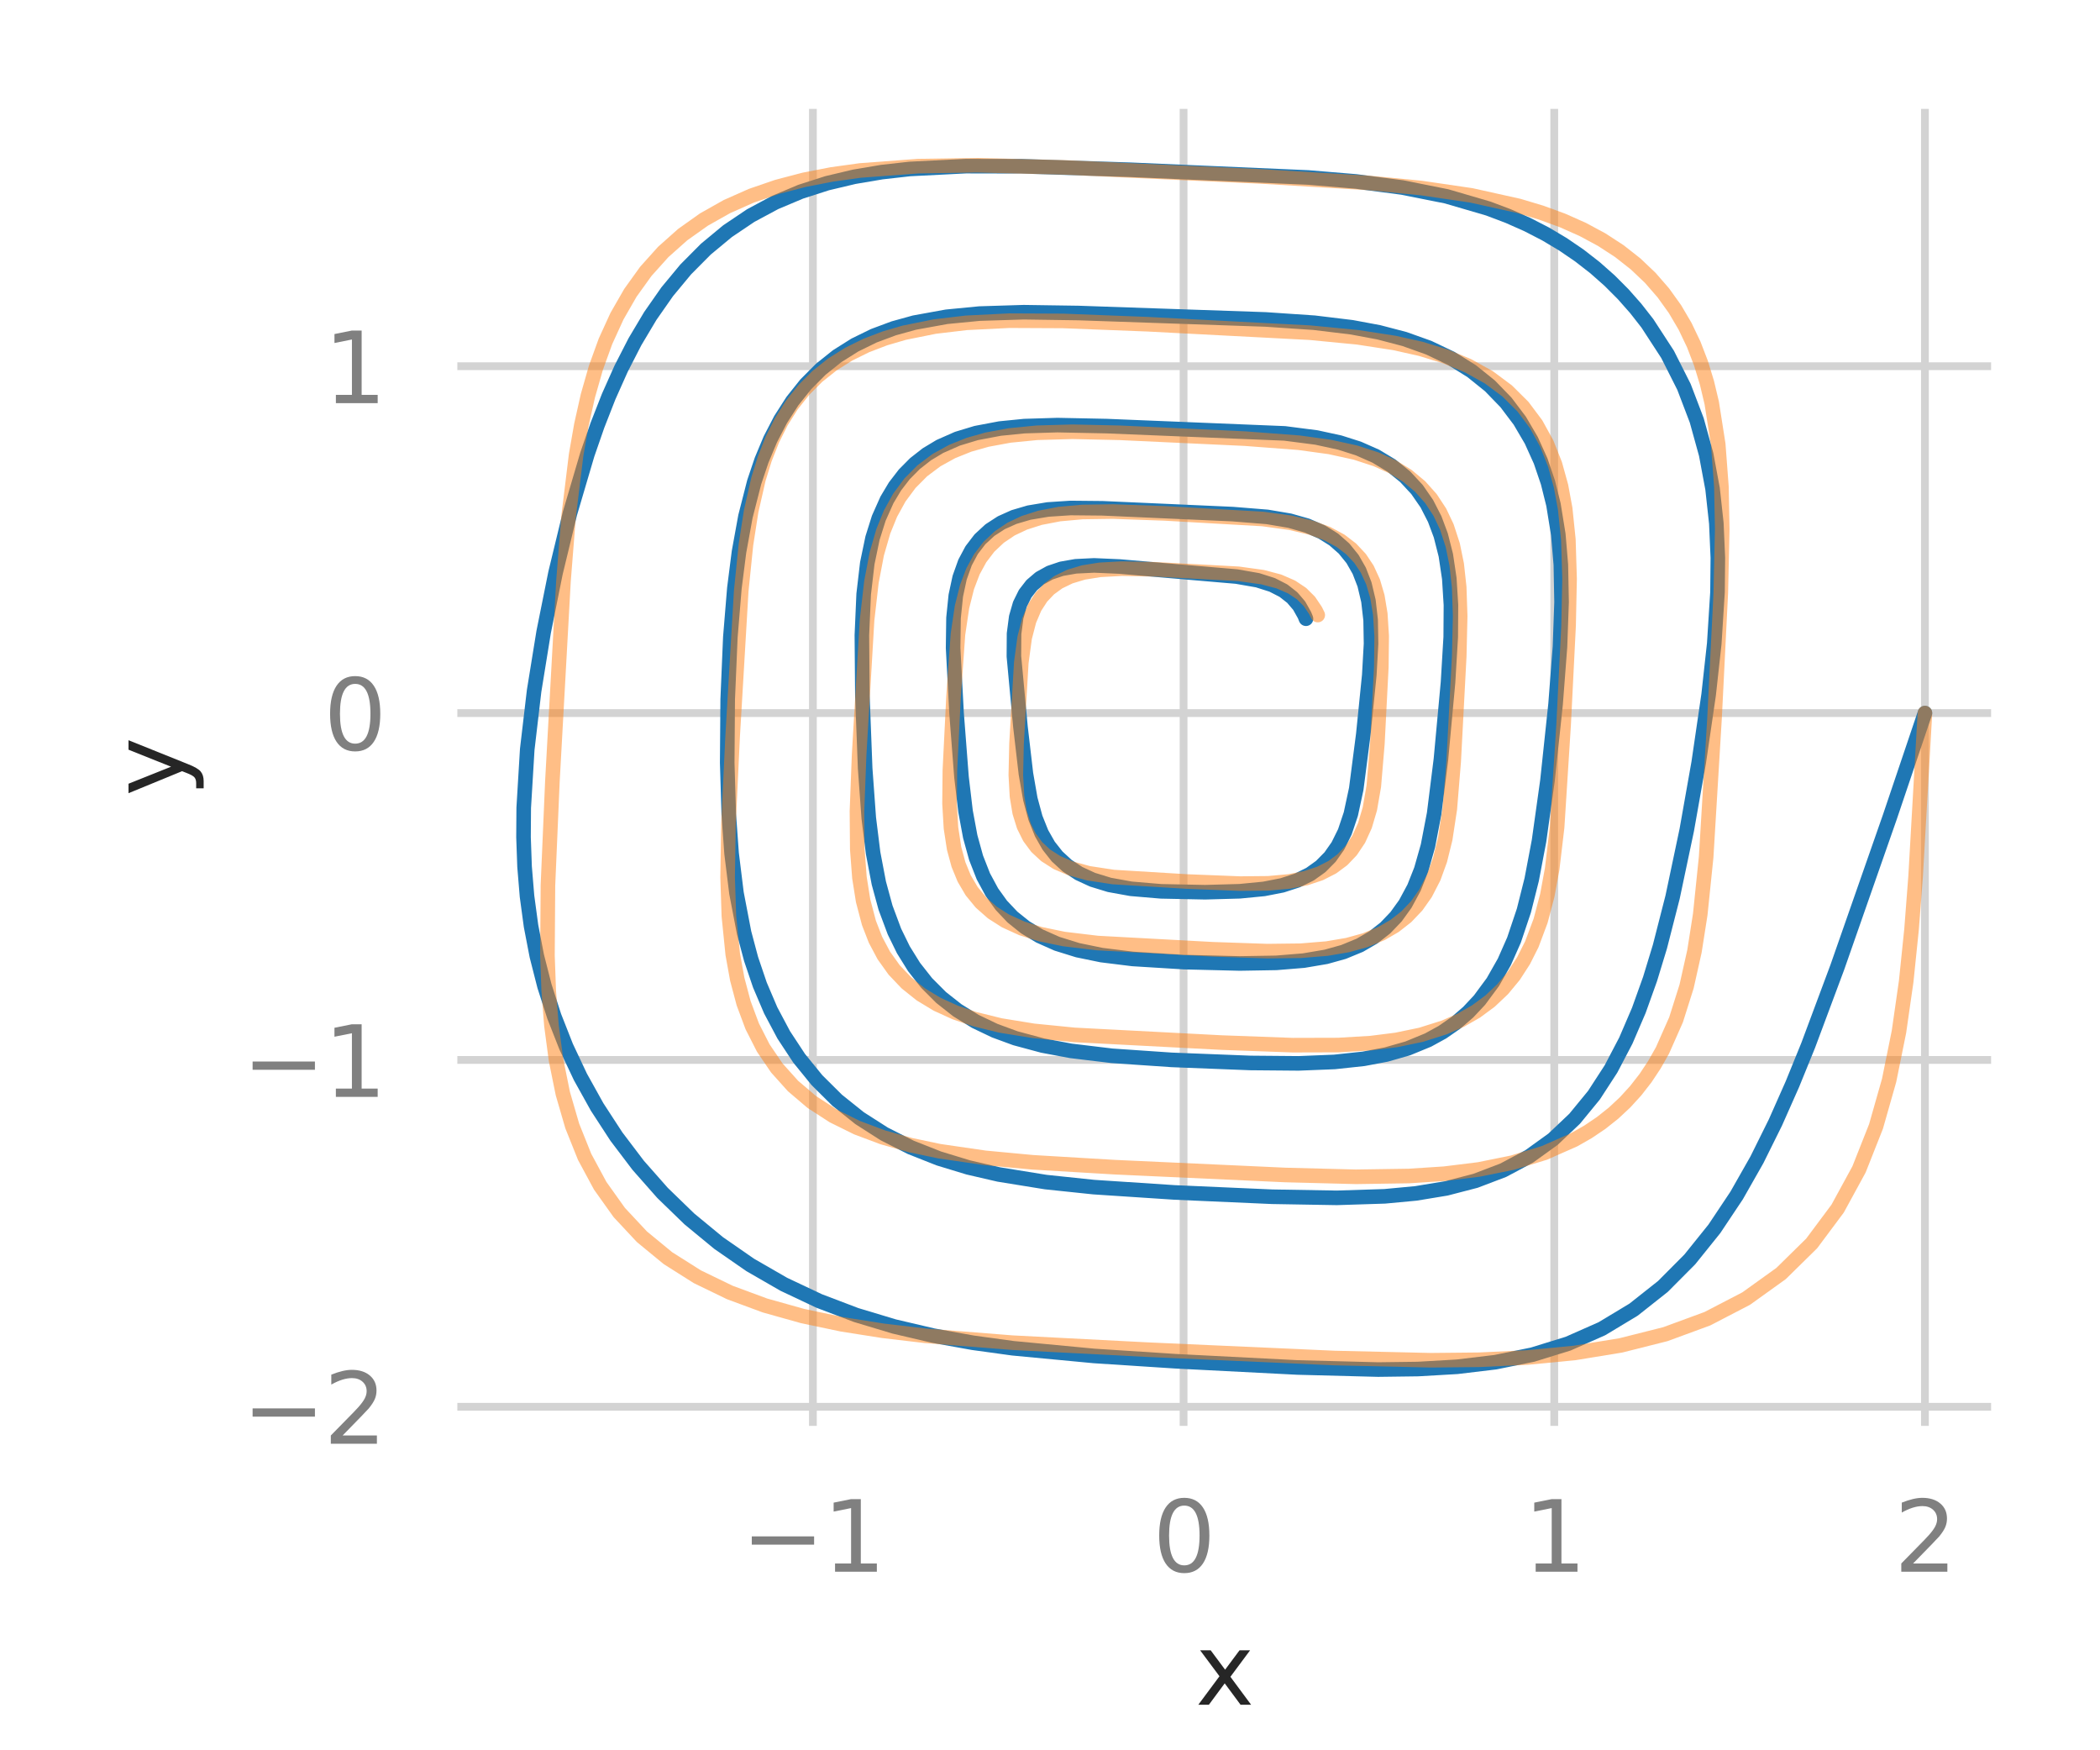 <?xml version="1.0" encoding="utf-8" standalone="no"?>
<!DOCTYPE svg PUBLIC "-//W3C//DTD SVG 1.1//EN"
  "http://www.w3.org/Graphics/SVG/1.1/DTD/svg11.dtd">
<svg xmlns:xlink="http://www.w3.org/1999/xlink" width="216pt" height="180pt" viewBox="0 0 216 180" xmlns="http://www.w3.org/2000/svg" version="1.1">
 <defs>
  <style type="text/css">*{stroke-linejoin: round; stroke-linecap: butt}</style>
 </defs>
 <g id="figure_1">
  <g id="patch_1">
   <path d="M 0 180 
L 216 180 
L 216 0 
L 0 0 
z
" style="fill: #ffffff"/>
  </g>
  <g id="axes_1">
   <g id="patch_2">
    <path d="M 46.64 147.04 
L 205.2 147.04 
L 205.2 10.8 
L 46.64 10.8 
L 46.64 147.04 
z
" style="fill: none"/>
   </g>
   <g id="matplotlib.axis_1">
    <g id="xtick_1">
     <g id="line2d_1">
      <path d="M 83.613 147.04 
L 83.613 10.8 
" clip-path="url(#pad91e54a15)" style="fill: none; stroke: #d3d3d3; stroke-width: 0.8; stroke-linecap: round"/>
     </g>
     <g id="text_1">
      <!-- −1 -->
      <g style="fill: #808080" transform="translate(76.242 161.638) scale(0.1 -0.1)">
       <defs>
        <path id="DejaVuSans-2212" d="M 678 2272 
L 4684 2272 
L 4684 1741 
L 678 1741 
L 678 2272 
z
" transform="scale(0.016)"/>
        <path id="DejaVuSans-31" d="M 794 531 
L 1825 531 
L 1825 4091 
L 703 3866 
L 703 4441 
L 1819 4666 
L 2450 4666 
L 2450 531 
L 3481 531 
L 3481 0 
L 794 0 
L 794 531 
z
" transform="scale(0.016)"/>
       </defs>
       <use xlink:href="#DejaVuSans-2212"/>
       <use xlink:href="#DejaVuSans-31" x="83.789"/>
      </g>
     </g>
    </g>
    <g id="xtick_2">
     <g id="line2d_2">
      <path d="M 121.739 147.04 
L 121.739 10.8 
" clip-path="url(#pad91e54a15)" style="fill: none; stroke: #d3d3d3; stroke-width: 0.8; stroke-linecap: round"/>
     </g>
     <g id="text_2">
      <!-- 0 -->
      <g style="fill: #808080" transform="translate(118.558 161.638) scale(0.1 -0.1)">
       <defs>
        <path id="DejaVuSans-30" d="M 2034 4250 
Q 1547 4250 1301 3770 
Q 1056 3291 1056 2328 
Q 1056 1369 1301 889 
Q 1547 409 2034 409 
Q 2525 409 2770 889 
Q 3016 1369 3016 2328 
Q 3016 3291 2770 3770 
Q 2525 4250 2034 4250 
z
M 2034 4750 
Q 2819 4750 3233 4129 
Q 3647 3509 3647 2328 
Q 3647 1150 3233 529 
Q 2819 -91 2034 -91 
Q 1250 -91 836 529 
Q 422 1150 422 2328 
Q 422 3509 836 4129 
Q 1250 4750 2034 4750 
z
" transform="scale(0.016)"/>
       </defs>
       <use xlink:href="#DejaVuSans-30"/>
      </g>
     </g>
    </g>
    <g id="xtick_3">
     <g id="line2d_3">
      <path d="M 159.866 147.04 
L 159.866 10.8 
" clip-path="url(#pad91e54a15)" style="fill: none; stroke: #d3d3d3; stroke-width: 0.8; stroke-linecap: round"/>
     </g>
     <g id="text_3">
      <!-- 1 -->
      <g style="fill: #808080" transform="translate(156.685 161.638) scale(0.1 -0.1)">
       <use xlink:href="#DejaVuSans-31"/>
      </g>
     </g>
    </g>
    <g id="xtick_4">
     <g id="line2d_4">
      <path d="M 197.993 147.04 
L 197.993 10.8 
" clip-path="url(#pad91e54a15)" style="fill: none; stroke: #d3d3d3; stroke-width: 0.8; stroke-linecap: round"/>
     </g>
     <g id="text_4">
      <!-- 2 -->
      <g style="fill: #808080" transform="translate(194.811 161.638) scale(0.1 -0.1)">
       <defs>
        <path id="DejaVuSans-32" d="M 1228 531 
L 3431 531 
L 3431 0 
L 469 0 
L 469 531 
Q 828 903 1448 1529 
Q 2069 2156 2228 2338 
Q 2531 2678 2651 2914 
Q 2772 3150 2772 3378 
Q 2772 3750 2511 3984 
Q 2250 4219 1831 4219 
Q 1534 4219 1204 4116 
Q 875 4013 500 3803 
L 500 4441 
Q 881 4594 1212 4672 
Q 1544 4750 1819 4750 
Q 2544 4750 2975 4387 
Q 3406 4025 3406 3419 
Q 3406 3131 3298 2873 
Q 3191 2616 2906 2266 
Q 2828 2175 2409 1742 
Q 1991 1309 1228 531 
z
" transform="scale(0.016)"/>
       </defs>
       <use xlink:href="#DejaVuSans-32"/>
      </g>
     </g>
    </g>
    <g id="text_5">
     <!-- x -->
     <g style="fill: #262626" transform="translate(122.961 175.317) scale(0.1 -0.1)">
      <defs>
       <path id="DejaVuSans-78" d="M 3513 3500 
L 2247 1797 
L 3578 0 
L 2900 0 
L 1881 1375 
L 863 0 
L 184 0 
L 1544 1831 
L 300 3500 
L 978 3500 
L 1906 2253 
L 2834 3500 
L 3513 3500 
z
" transform="scale(0.016)"/>
      </defs>
      <use xlink:href="#DejaVuSans-78"/>
     </g>
    </g>
   </g>
   <g id="matplotlib.axis_2">
    <g id="ytick_1">
     <g id="line2d_5">
      <path d="M 46.64 144.676 
L 205.2 144.676 
" clip-path="url(#pad91e54a15)" style="fill: none; stroke: #d3d3d3; stroke-width: 0.8; stroke-linecap: round"/>
     </g>
     <g id="text_6">
      <!-- −2 -->
      <g style="fill: #808080" transform="translate(24.898 148.475) scale(0.1 -0.1)">
       <use xlink:href="#DejaVuSans-2212"/>
       <use xlink:href="#DejaVuSans-32" x="83.789"/>
      </g>
     </g>
    </g>
    <g id="ytick_2">
     <g id="line2d_6">
      <path d="M 46.64 109.004 
L 205.2 109.004 
" clip-path="url(#pad91e54a15)" style="fill: none; stroke: #d3d3d3; stroke-width: 0.8; stroke-linecap: round"/>
     </g>
     <g id="text_7">
      <!-- −1 -->
      <g style="fill: #808080" transform="translate(24.898 112.803) scale(0.1 -0.1)">
       <use xlink:href="#DejaVuSans-2212"/>
       <use xlink:href="#DejaVuSans-31" x="83.789"/>
      </g>
     </g>
    </g>
    <g id="ytick_3">
     <g id="line2d_7">
      <path d="M 46.64 73.332 
L 205.2 73.332 
" clip-path="url(#pad91e54a15)" style="fill: none; stroke: #d3d3d3; stroke-width: 0.8; stroke-linecap: round"/>
     </g>
     <g id="text_8">
      <!-- 0 -->
      <g style="fill: #808080" transform="translate(33.278 77.132) scale(0.1 -0.1)">
       <use xlink:href="#DejaVuSans-30"/>
      </g>
     </g>
    </g>
    <g id="ytick_4">
     <g id="line2d_8">
      <path d="M 46.64 37.661 
L 205.2 37.661 
" clip-path="url(#pad91e54a15)" style="fill: none; stroke: #d3d3d3; stroke-width: 0.8; stroke-linecap: round"/>
     </g>
     <g id="text_9">
      <!-- 1 -->
      <g style="fill: #808080" transform="translate(33.278 41.46) scale(0.1 -0.1)">
       <use xlink:href="#DejaVuSans-31"/>
      </g>
     </g>
    </g>
    <g id="text_10">
     <!-- y -->
     <g style="fill: #262626" transform="translate(18.818 81.879) rotate(-90) scale(0.1 -0.1)">
      <defs>
       <path id="DejaVuSans-79" d="M 2059 -325 
Q 1816 -950 1584 -1140 
Q 1353 -1331 966 -1331 
L 506 -1331 
L 506 -850 
L 844 -850 
Q 1081 -850 1212 -737 
Q 1344 -625 1503 -206 
L 1606 56 
L 191 3500 
L 800 3500 
L 1894 763 
L 2988 3500 
L 3597 3500 
L 2059 -325 
z
" transform="scale(0.016)"/>
      </defs>
      <use xlink:href="#DejaVuSans-79"/>
     </g>
    </g>
   </g>
   <g id="line2d_9">
    <path d="M 197.993 73.332 
L 194.389 84.008 
L 188.982 99.473 
L 185.988 107.497 
L 184.36 111.499 
L 182.611 115.442 
L 180.71 119.276 
L 178.626 122.943 
L 176.333 126.379 
L 173.808 129.519 
L 171.038 132.303 
L 168.021 134.688 
L 164.766 136.648 
L 161.294 138.182 
L 157.632 139.314 
L 153.815 140.088 
L 149.876 140.56 
L 145.847 140.793 
L 141.754 140.847 
L 133.46 140.632 
L 120.91 139.99 
L 112.533 139.446 
L 104.193 138.657 
L 100.062 138.089 
L 95.979 137.354 
L 91.966 136.414 
L 88.049 135.235 
L 84.257 133.793 
L 80.62 132.077 
L 77.166 130.087 
L 73.922 127.838 
L 70.91 125.357 
L 68.146 122.678 
L 65.641 119.839 
L 63.399 116.882 
L 61.42 113.842 
L 59.701 110.752 
L 58.232 107.637 
L 57.004 104.517 
L 56.002 101.404 
L 55.213 98.306 
L 54.62 95.226 
L 54.207 92.167 
L 53.955 89.125 
L 53.847 86.097 
L 53.868 83.081 
L 54.231 77.064 
L 54.938 71.044 
L 55.918 64.997 
L 57.141 58.913 
L 58.62 52.808 
L 60.411 46.732 
L 61.451 43.734 
L 62.605 40.787 
L 63.888 37.913 
L 65.311 35.139 
L 66.888 32.493 
L 68.626 30.006 
L 70.531 27.708 
L 72.601 25.624 
L 74.832 23.775 
L 77.212 22.173 
L 79.726 20.823 
L 82.353 19.717 
L 85.074 18.843 
L 87.866 18.18 
L 90.707 17.7 
L 93.58 17.377 
L 99.353 17.085 
L 105.087 17.097 
L 116.244 17.458 
L 134.556 18.252 
L 139.481 18.661 
L 144.237 19.283 
L 148.786 20.191 
L 153.086 21.448 
L 155.129 22.22 
L 157.092 23.09 
L 158.971 24.058 
L 160.76 25.123 
L 162.456 26.281 
L 164.055 27.526 
L 165.555 28.852 
L 166.953 30.253 
L 168.249 31.721 
L 169.443 33.247 
L 171.524 36.445 
L 173.21 39.789 
L 174.523 43.232 
L 175.491 46.733 
L 176.15 50.266 
L 176.537 53.812 
L 176.693 57.357 
L 176.658 60.895 
L 176.324 66.181 
L 175.746 71.44 
L 174.725 78.416 
L 173.495 85.361 
L 172.039 92.258 
L 170.734 97.355 
L 169.721 100.68 
L 168.563 103.912 
L 167.231 107.012 
L 165.701 109.934 
L 163.95 112.63 
L 161.965 115.051 
L 159.741 117.158 
L 157.287 118.927 
L 154.62 120.348 
L 151.768 121.434 
L 148.763 122.214 
L 145.638 122.73 
L 142.426 123.031 
L 137.503 123.188 
L 130.843 123.074 
L 120.811 122.631 
L 112.491 122.083 
L 107.559 121.565 
L 102.726 120.783 
L 99.595 120.059 
L 96.568 119.137 
L 93.675 117.993 
L 90.948 116.613 
L 88.415 114.993 
L 86.101 113.141 
L 84.025 111.078 
L 82.195 108.83 
L 80.614 106.428 
L 79.274 103.907 
L 78.161 101.297 
L 77.256 98.628 
L 76.536 95.924 
L 75.752 91.844 
L 75.25 87.775 
L 74.959 83.742 
L 74.799 78.439 
L 74.849 71.931 
L 75.121 65.533 
L 75.536 60.49 
L 76.01 56.766 
L 76.673 53.119 
L 77.574 49.593 
L 78.334 47.336 
L 79.235 45.178 
L 80.29 43.143 
L 81.504 41.251 
L 82.881 39.525 
L 84.418 37.981 
L 86.105 36.632 
L 87.931 35.482 
L 89.879 34.529 
L 91.928 33.766 
L 94.059 33.177 
L 97.365 32.577 
L 100.747 32.249 
L 105.293 32.108 
L 110.931 32.191 
L 130.186 32.852 
L 135.195 33.191 
L 139.049 33.658 
L 141.819 34.174 
L 144.461 34.865 
L 146.95 35.753 
L 149.259 36.851 
L 151.365 38.163 
L 153.251 39.681 
L 154.905 41.39 
L 156.323 43.267 
L 157.506 45.283 
L 158.467 47.411 
L 159.219 49.623 
L 159.784 51.892 
L 160.283 54.97 
L 160.544 58.069 
L 160.618 61.928 
L 160.456 66.491 
L 160.002 72.42 
L 159.167 80.284 
L 158.299 86.48 
L 157.544 90.462 
L 156.742 93.649 
L 155.729 96.666 
L 154.734 98.918 
L 153.556 100.991 
L 152.181 102.852 
L 151.018 104.093 
L 149.746 105.193 
L 148.368 106.147 
L 146.895 106.956 
L 144.797 107.819 
L 142.573 108.453 
L 140.252 108.89 
L 137.253 109.211 
L 133.57 109.358 
L 128.599 109.315 
L 120.519 108.999 
L 114.372 108.579 
L 110.16 108.073 
L 107.241 107.527 
L 104.439 106.773 
L 102.313 105.992 
L 100.316 105.037 
L 98.471 103.898 
L 96.799 102.58 
L 95.313 101.091 
L 94.02 99.449 
L 92.918 97.677 
L 91.999 95.8 
L 91.084 93.347 
L 90.395 90.817 
L 89.807 87.733 
L 89.359 84.127 
L 88.989 79.036 
L 88.703 71.599 
L 88.65 65.328 
L 88.835 61.101 
L 89.206 57.925 
L 89.747 55.329 
L 90.389 53.293 
L 91.23 51.406 
L 92.054 50.027 
L 93.015 48.78 
L 94.111 47.675 
L 95.332 46.72 
L 96.669 45.916 
L 98.478 45.118 
L 100.411 44.533 
L 102.847 44.072 
L 105.36 43.822 
L 108.76 43.718 
L 113.836 43.821 
L 132.137 44.571 
L 135.403 44.992 
L 137.802 45.513 
L 139.728 46.126 
L 141.506 46.912 
L 143.113 47.879 
L 144.531 49.025 
L 145.747 50.337 
L 146.758 51.798 
L 147.57 53.381 
L 148.196 55.059 
L 148.714 57.101 
L 149.071 59.498 
L 149.24 62.219 
L 149.218 65.517 
L 148.94 70.17 
L 148.21 78.088 
L 147.512 83.673 
L 146.873 87 
L 146.18 89.439 
L 145.45 91.283 
L 144.549 92.957 
L 143.593 94.282 
L 142.489 95.436 
L 141.244 96.411 
L 139.87 97.208 
L 138.19 97.9 
L 136.398 98.399 
L 134.096 98.79 
L 131.279 99.02 
L 127.522 99.084 
L 121.759 98.942 
L 116.501 98.618 
L 113.302 98.222 
L 110.843 97.716 
L 108.714 97.054 
L 106.921 96.256 
L 105.451 95.366 
L 104.138 94.311 
L 102.995 93.102 
L 102.026 91.755 
L 101.147 90.127 
L 100.397 88.216 
L 99.797 86.041 
L 99.315 83.447 
L 98.897 79.916 
L 98.39 73.357 
L 98.034 66.632 
L 98.076 63.55 
L 98.31 61.255 
L 98.707 59.407 
L 99.263 57.848 
L 99.944 56.574 
L 100.797 55.459 
L 101.818 54.518 
L 102.99 53.758 
L 104.292 53.174 
L 105.843 52.718 
L 107.786 52.395 
L 110.111 52.242 
L 113.403 52.274 
L 126.787 52.871 
L 130.349 53.158 
L 132.663 53.55 
L 134.446 54.057 
L 135.952 54.71 
L 137.188 55.483 
L 138.247 56.415 
L 139.12 57.493 
L 139.807 58.697 
L 140.351 60.103 
L 140.754 61.802 
L 140.98 63.776 
L 141.022 66.199 
L 140.841 69.421 
L 140.228 75.499 
L 139.499 81.134 
L 138.943 83.718 
L 138.328 85.553 
L 137.614 86.995 
L 136.807 88.141 
L 135.846 89.112 
L 134.74 89.903 
L 133.439 90.545 
L 131.884 91.05 
L 130.008 91.416 
L 127.517 91.658 
L 123.952 91.757 
L 119.419 91.665 
L 116.335 91.404 
L 114.111 91.002 
L 112.371 90.469 
L 110.968 89.82 
L 109.77 89.03 
L 108.732 88.076 
L 107.864 86.974 
L 107.132 85.687 
L 106.499 84.105 
L 105.977 82.172 
L 105.524 79.576 
L 104.96 74.737 
L 104.287 67.495 
L 104.303 65.168 
L 104.525 63.467 
L 104.91 62.136 
L 105.444 61.057 
L 106.123 60.18 
L 106.958 59.467 
L 107.982 58.901 
L 109.182 58.496 
L 110.649 58.239 
L 112.54 58.146 
L 115.165 58.262 
L 127.185 59.293 
L 129.354 59.672 
L 130.849 60.147 
L 132.009 60.741 
L 132.922 61.456 
L 133.629 62.284 
L 134.177 63.259 
L 134.328 63.63 
L 134.328 63.63 
" clip-path="url(#pad91e54a15)" style="fill: none; stroke: #1f77b4; stroke-width: 1.5; stroke-linecap: round"/>
   </g>
   <g id="line2d_10">
    <path d="M 197.993 73.332 
L 197.034 90.142 
L 196.615 95.587 
L 196.066 100.922 
L 195.321 106.111 
L 194.31 111.105 
L 192.962 115.844 
L 191.213 120.263 
L 189.015 124.293 
L 186.343 127.876 
L 183.197 130.969 
L 179.604 133.548 
L 175.614 135.619 
L 171.294 137.207 
L 166.716 138.36 
L 161.953 139.139 
L 157.072 139.609 
L 152.128 139.839 
L 147.162 139.889 
L 137.283 139.661 
L 118.042 138.8 
L 104.126 138.081 
L 95.159 137.371 
L 90.814 136.859 
L 86.597 136.194 
L 82.54 135.339 
L 78.683 134.257 
L 75.066 132.919 
L 71.727 131.301 
L 68.704 129.39 
L 66.022 127.185 
L 63.698 124.697 
L 61.737 121.947 
L 60.13 118.966 
L 58.858 115.79 
L 57.89 112.457 
L 57.191 109.006 
L 56.721 105.473 
L 56.44 101.887 
L 56.309 98.275 
L 56.359 91.047 
L 56.818 80.352 
L 57.958 59.759 
L 58.479 53.163 
L 59.259 46.777 
L 59.799 43.694 
L 60.468 40.706 
L 61.289 37.833 
L 62.281 35.096 
L 63.461 32.516 
L 64.841 30.114 
L 66.428 27.906 
L 68.223 25.908 
L 70.22 24.13 
L 72.408 22.576 
L 74.773 21.244 
L 77.292 20.127 
L 79.946 19.215 
L 82.71 18.491 
L 85.562 17.937 
L 88.48 17.532 
L 94.437 17.087 
L 100.458 16.993 
L 109.439 17.217 
L 129.718 18.145 
L 140.816 18.815 
L 146.172 19.335 
L 151.331 20.091 
L 156.212 21.175 
L 158.519 21.867 
L 160.72 22.673 
L 162.802 23.599 
L 164.754 24.65 
L 166.565 25.829 
L 168.229 27.137 
L 169.738 28.57 
L 171.089 30.123 
L 172.283 31.788 
L 173.322 33.556 
L 174.211 35.417 
L 174.958 37.357 
L 175.571 39.366 
L 176.063 41.431 
L 176.731 45.685 
L 177.059 50.036 
L 177.145 54.424 
L 176.996 60.982 
L 176.356 73.799 
L 175.489 88.149 
L 174.882 94.039 
L 174.288 97.824 
L 173.477 101.449 
L 172.396 104.868 
L 170.999 108.026 
L 170.171 109.492 
L 169.253 110.875 
L 168.245 112.169 
L 167.147 113.371 
L 165.961 114.478 
L 164.689 115.488 
L 163.337 116.4 
L 161.908 117.216 
L 158.849 118.566 
L 155.567 119.568 
L 152.12 120.265 
L 148.561 120.705 
L 144.937 120.941 
L 139.459 121.023 
L 132.197 120.836 
L 114.633 120.032 
L 106.212 119.531 
L 101.323 119.073 
L 96.625 118.39 
L 93.639 117.762 
L 90.803 116.963 
L 88.15 115.969 
L 85.709 114.763 
L 83.508 113.336 
L 81.567 111.686 
L 79.897 109.825 
L 78.502 107.769 
L 77.371 105.543 
L 76.489 103.176 
L 75.831 100.699 
L 75.368 98.139 
L 74.971 94.204 
L 74.841 90.217 
L 74.924 84.904 
L 75.355 75.775 
L 76.241 60.775 
L 76.727 56.008 
L 77.264 52.561 
L 78.013 49.271 
L 78.659 47.189 
L 79.438 45.216 
L 80.364 43.367 
L 81.443 41.658 
L 82.68 40.101 
L 84.072 38.707 
L 85.613 37.481 
L 87.294 36.424 
L 89.099 35.533 
L 91.013 34.8 
L 93.017 34.215 
L 96.155 33.583 
L 99.399 33.199 
L 103.809 32.979 
L 109.344 33.005 
L 118.06 33.344 
L 134.724 34.213 
L 139.655 34.689 
L 143.43 35.271 
L 146.121 35.872 
L 148.658 36.647 
L 151.006 37.618 
L 153.136 38.802 
L 155.021 40.203 
L 156.645 41.817 
L 158.001 43.629 
L 159.093 45.614 
L 159.939 47.744 
L 160.561 49.988 
L 160.99 52.313 
L 161.318 55.495 
L 161.442 59.526 
L 161.34 64.354 
L 160.829 74.556 
L 160.16 85.064 
L 159.653 89.352 
L 159.15 92.089 
L 158.464 94.69 
L 157.556 97.115 
L 156.71 98.794 
L 155.714 100.335 
L 154.564 101.726 
L 153.262 102.956 
L 151.818 104.022 
L 150.241 104.923 
L 148.55 105.664 
L 146.147 106.422 
L 143.616 106.946 
L 140.999 107.275 
L 137.661 107.473 
L 132.959 107.486 
L 125.669 107.22 
L 110.49 106.428 
L 106.313 106.012 
L 102.899 105.458 
L 100.223 104.799 
L 98.225 104.114 
L 96.382 103.273 
L 94.715 102.265 
L 93.241 101.088 
L 91.971 99.75 
L 90.908 98.261 
L 90.047 96.641 
L 89.376 94.911 
L 88.776 92.63 
L 88.4 90.258 
L 88.178 87.345 
L 88.145 83.428 
L 88.368 77.618 
L 89.185 63.756 
L 89.634 59.846 
L 90.186 56.953 
L 90.86 54.625 
L 91.593 52.823 
L 92.502 51.174 
L 93.594 49.698 
L 94.871 48.412 
L 96.323 47.324 
L 97.933 46.435 
L 99.676 45.736 
L 101.528 45.212 
L 103.854 44.783 
L 106.657 44.506 
L 110.32 44.402 
L 115.189 44.509 
L 128.065 45.11 
L 133.609 45.53 
L 136.773 45.965 
L 139.422 46.545 
L 141.567 47.245 
L 143.246 48.009 
L 144.752 48.937 
L 146.067 50.028 
L 147.182 51.276 
L 148.095 52.667 
L 148.814 54.18 
L 149.428 56.067 
L 149.833 58.05 
L 150.089 60.386 
L 150.189 63.352 
L 150.092 67.493 
L 149.521 78.319 
L 149.123 83.185 
L 148.653 86.269 
L 148.115 88.445 
L 147.463 90.242 
L 146.621 91.879 
L 145.718 93.157 
L 144.657 94.274 
L 143.445 95.223 
L 142.097 96.002 
L 140.413 96.694 
L 138.61 97.191 
L 136.481 97.553 
L 133.795 97.773 
L 130.335 97.815 
L 124.717 97.623 
L 112.88 96.982 
L 109.422 96.568 
L 106.989 96.066 
L 105.114 95.477 
L 103.416 94.705 
L 102.067 93.843 
L 100.906 92.82 
L 99.942 91.647 
L 99.174 90.341 
L 98.591 88.924 
L 98.137 87.251 
L 97.815 85.153 
L 97.667 82.644 
L 97.702 79.226 
L 98.076 71.706 
L 98.533 65.228 
L 98.951 62.415 
L 99.466 60.367 
L 100.083 58.752 
L 100.815 57.413 
L 101.715 56.233 
L 102.782 55.229 
L 104.005 54.407 
L 105.363 53.764 
L 106.969 53.252 
L 108.959 52.869 
L 111.322 52.654 
L 114.47 52.608 
L 119.794 52.796 
L 129.878 53.372 
L 132.727 53.76 
L 134.89 54.275 
L 136.528 54.883 
L 137.887 55.618 
L 138.978 56.452 
L 139.893 57.428 
L 140.629 58.531 
L 141.23 59.84 
L 141.674 61.347 
L 141.972 63.142 
L 142.116 65.423 
L 142.079 68.586 
L 141.673 76.479 
L 141.306 80.851 
L 140.9 83.182 
L 140.39 84.906 
L 139.75 86.311 
L 138.97 87.478 
L 138.075 88.416 
L 137.034 89.186 
L 135.785 89.823 
L 134.334 90.307 
L 132.614 90.647 
L 130.464 90.842 
L 127.554 90.871 
L 122.027 90.653 
L 114.526 90.196 
L 111.964 89.807 
L 110.114 89.305 
L 108.716 88.705 
L 107.557 87.965 
L 106.634 87.108 
L 105.896 86.113 
L 105.314 84.944 
L 104.881 83.552 
L 104.605 81.887 
L 104.485 79.709 
L 104.558 76.477 
L 105.049 68.133 
L 105.395 65.581 
L 105.853 63.814 
L 106.429 62.465 
L 107.111 61.411 
L 107.922 60.555 
L 108.876 59.861 
L 110.05 59.292 
L 111.442 58.874 
L 113.137 58.602 
L 115.386 58.48 
L 118.79 58.548 
L 127.372 59.01 
L 129.846 59.352 
L 131.539 59.797 
L 132.846 60.364 
L 133.866 61.042 
L 134.675 61.845 
L 135.305 62.779 
L 135.539 63.253 
L 135.539 63.253 
" clip-path="url(#pad91e54a15)" style="fill: none; stroke: #ff7f0e; stroke-opacity: 0.5; stroke-width: 1.5; stroke-linecap: round"/>
   </g>
   <g id="patch_3">
    <path d="M 46.64 147.04 
L 46.64 10.8 
" style="fill: none; stroke: #ffffff; stroke-width: 0.8; stroke-linejoin: miter; stroke-linecap: square"/>
   </g>
   <g id="patch_4">
    <path d="M 205.2 147.04 
L 205.2 10.8 
" style="fill: none; stroke: #ffffff; stroke-width: 0.8; stroke-linejoin: miter; stroke-linecap: square"/>
   </g>
   <g id="patch_5">
    <path d="M 46.64 147.04 
L 205.2 147.04 
" style="fill: none; stroke: #ffffff; stroke-width: 0.8; stroke-linejoin: miter; stroke-linecap: square"/>
   </g>
   <g id="patch_6">
    <path d="M 46.64 10.8 
L 205.2 10.8 
" style="fill: none; stroke: #ffffff; stroke-width: 0.8; stroke-linejoin: miter; stroke-linecap: square"/>
   </g>
  </g>
 </g>
 <defs>
  <clipPath id="pad91e54a15">
   <rect x="46.64" y="10.8" width="158.56" height="136.24"/>
  </clipPath>
 </defs>
</svg>
